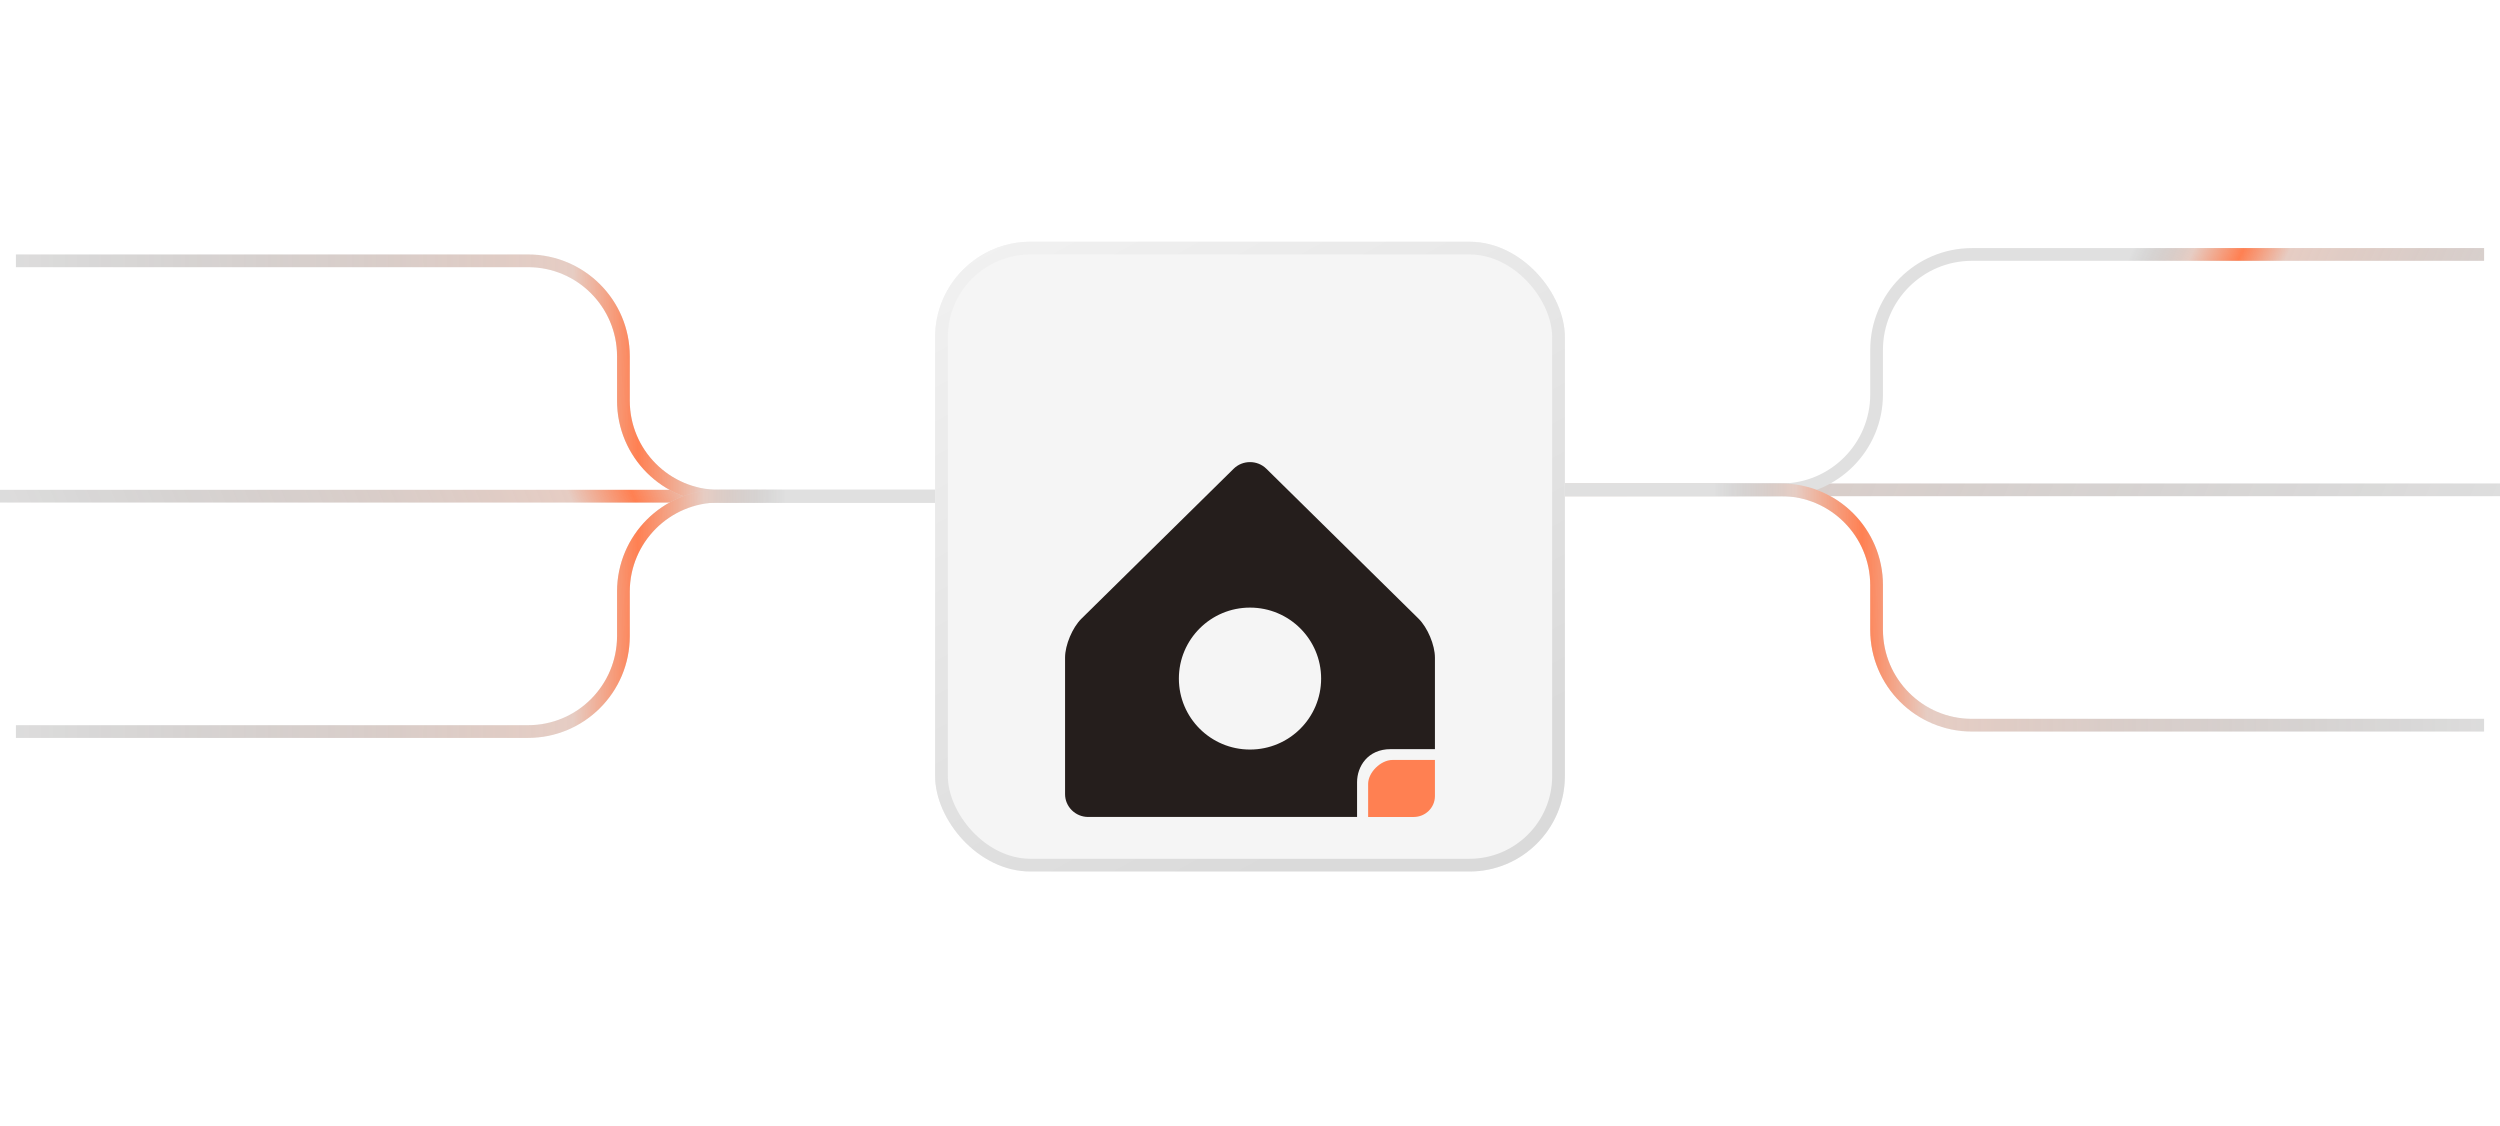 <svg width="393" height="177" viewBox="0 0 393 177" fill="none" xmlns="http://www.w3.org/2000/svg">
<path d="M246 77L393 77" stroke="#E0E0E0" stroke-width="2"/>
<path d="M246 77L393 77" stroke="url(#paint0_linear_786_200)" stroke-width="2"/>
<path d="M246 77L280 77C288.284 77 295 70.284 295 62L295 55C295 46.716 301.716 40 310 40L390.5 40" stroke="#E0E0E0" stroke-width="2"/>
<path d="M246 77L280 77C288.284 77 295 70.284 295 62L295 55C295 46.716 301.716 40 310 40L390.5 40" stroke="url(#paint1_linear_786_200)" stroke-width="2"/>
<path d="M246 77L280 77C288.284 77 295 83.716 295 92L295 99C295 107.284 301.716 114 310 114L390.5 114" stroke="#E0E0E0" stroke-width="2"/>
<path d="M246 77L280 77C288.284 77 295 83.716 295 92L295 99C295 107.284 301.716 114 310 114L390.5 114" stroke="url(#paint2_linear_786_200)" stroke-width="2"/>
<path d="M147 78L0 78" stroke="#E0E0E0" stroke-width="2"/>
<path d="M147 78L0 78" stroke="url(#paint3_linear_786_200)" stroke-width="2"/>
<path d="M147 78L113 78C104.716 78 98 71.284 98 63L98 56C98 47.716 91.284 41 83 41L2.5 41" stroke="#E0E0E0" stroke-width="2"/>
<path d="M147 78L113 78C104.716 78 98 71.284 98 63L98 56C98 47.716 91.284 41 83 41L2.5 41" stroke="url(#paint4_linear_786_200)" stroke-width="2"/>
<path d="M147 78L113 78C104.716 78 98 84.716 98 93L98 100C98 108.284 91.284 115 83 115L2.5 115" stroke="#E0E0E0" stroke-width="2"/>
<path d="M147 78L113 78C104.716 78 98 84.716 98 93L98 100C98 108.284 91.284 115 83 115L2.5 115" stroke="url(#paint5_linear_786_200)" stroke-width="2"/>
<g filter="url(#filter0_ddd_786_200)">
<rect x="147" y="29" width="99" height="99" rx="15" fill="#F5F5F5"/>
<rect x="148" y="30" width="97" height="97" rx="14" stroke="url(#paint6_linear_786_200)" stroke-width="2"/>
</g>
<g filter="url(#filter1_dd_786_200)">
<path d="M199.07 49.686L223.001 73.259V73.261C224.416 74.654 225.571 77.403 225.571 79.372V93.764C225.571 93.764 222.233 93.764 218.616 93.764C215 93.764 213.331 96.498 213.331 98.959C213.331 101.421 213.331 104.426 213.331 104.426H171.062C169.064 104.426 167.428 102.815 167.428 100.847V79.37C167.428 77.401 168.586 74.65 169.999 73.259L193.932 49.686C195.344 48.295 197.658 48.295 199.07 49.686Z" fill="#251E1C"/>
<path d="M225.571 95.466V101.147C225.571 102.959 224.077 104.429 222.233 104.429H215.07V99.233C215.07 97.421 217.051 95.466 218.895 95.466H225.571Z" fill="#FF8052"/>
<path d="M207.681 82.672C207.681 88.834 202.675 93.829 196.5 93.829C190.325 93.829 185.319 88.834 185.319 82.672C185.319 76.51 190.325 71.515 196.5 71.515C202.675 71.515 207.681 76.51 207.681 82.672Z" fill="#F5F5F5"/>
</g>
<defs>
<filter id="filter0_ddd_786_200" x="139" y="24" width="115" height="116" filterUnits="userSpaceOnUse" color-interpolation-filters="sRGB">
<feFlood flood-opacity="0" result="BackgroundImageFix"/>
<feColorMatrix in="SourceAlpha" type="matrix" values="0 0 0 0 0 0 0 0 0 0 0 0 0 0 0 0 0 0 127 0" result="hardAlpha"/>
<feMorphology radius="2" operator="erode" in="SourceAlpha" result="effect1_dropShadow_786_200"/>
<feOffset dy="2"/>
<feGaussianBlur stdDeviation="1.5"/>
<feComposite in2="hardAlpha" operator="out"/>
<feColorMatrix type="matrix" values="0 0 0 0 0 0 0 0 0 0 0 0 0 0 0.2 0 0 0 0.059 0"/>
<feBlend mode="normal" in2="BackgroundImageFix" result="effect1_dropShadow_786_200"/>
<feColorMatrix in="SourceAlpha" type="matrix" values="0 0 0 0 0 0 0 0 0 0 0 0 0 0 0 0 0 0 127 0" result="hardAlpha"/>
<feMorphology radius="4" operator="erode" in="SourceAlpha" result="effect2_dropShadow_786_200"/>
<feOffset dy="3"/>
<feGaussianBlur stdDeviation="6"/>
<feComposite in2="hardAlpha" operator="out"/>
<feColorMatrix type="matrix" values="0 0 0 0 0 0 0 0 0 0 0 0 0 0 0 0 0 0 0.1 0"/>
<feBlend mode="normal" in2="effect1_dropShadow_786_200" result="effect2_dropShadow_786_200"/>
<feColorMatrix in="SourceAlpha" type="matrix" values="0 0 0 0 0 0 0 0 0 0 0 0 0 0 0 0 0 0 127 0" result="hardAlpha"/>
<feMorphology radius="8" operator="erode" in="SourceAlpha" result="effect3_dropShadow_786_200"/>
<feOffset dy="4"/>
<feGaussianBlur stdDeviation="8"/>
<feComposite in2="hardAlpha" operator="out"/>
<feColorMatrix type="matrix" values="0 0 0 0 0 0 0 0 0 0 0 0 0 0 0 0 0 0 0.1 0"/>
<feBlend mode="normal" in2="effect2_dropShadow_786_200" result="effect3_dropShadow_786_200"/>
<feBlend mode="normal" in="SourceGraphic" in2="effect3_dropShadow_786_200" result="shape"/>
</filter>
<filter id="filter1_dd_786_200" x="107.428" y="0.643" width="178.143" height="175.786" filterUnits="userSpaceOnUse" color-interpolation-filters="sRGB">
<feFlood flood-opacity="0" result="BackgroundImageFix"/>
<feColorMatrix in="SourceAlpha" type="matrix" values="0 0 0 0 0 0 0 0 0 0 0 0 0 0 0 0 0 0 127 0" result="hardAlpha"/>
<feOffset dy="12"/>
<feGaussianBlur stdDeviation="30"/>
<feComposite in2="hardAlpha" operator="out"/>
<feColorMatrix type="matrix" values="0 0 0 0 0 0 0 0 0 0 0 0 0 0 0 0 0 0 0.15 0"/>
<feBlend mode="normal" in2="BackgroundImageFix" result="effect1_dropShadow_786_200"/>
<feColorMatrix in="SourceAlpha" type="matrix" values="0 0 0 0 0 0 0 0 0 0 0 0 0 0 0 0 0 0 127 0" result="hardAlpha"/>
<feMorphology radius="16" operator="erode" in="SourceAlpha" result="effect2_dropShadow_786_200"/>
<feOffset dy="12"/>
<feGaussianBlur stdDeviation="16"/>
<feComposite in2="hardAlpha" operator="out"/>
<feColorMatrix type="matrix" values="0 0 0 0 1 0 0 0 0 0.502 0 0 0 0 0.322 0 0 0 0.122 0"/>
<feBlend mode="normal" in2="effect1_dropShadow_786_200" result="effect2_dropShadow_786_200"/>
<feBlend mode="normal" in="SourceGraphic" in2="effect2_dropShadow_786_200" result="shape"/>
</filter>
<linearGradient id="paint0_linear_786_200" x1="400.52" y1="77.979" x2="197.08" y2="-7.59" gradientUnits="userSpaceOnUse">
<stop stop-opacity="0"/>
<stop offset="0.743" stop-color="#FF8052" stop-opacity="0.2"/>
<stop offset="0.82" stop-color="#FF8052"/>
<stop offset="0.901" stop-color="#FF8052" stop-opacity="0.2"/>
<stop offset="1" stop-opacity="0"/>
</linearGradient>
<linearGradient id="paint1_linear_786_200" x1="397.892" y1="113.239" x2="318.101" y2="76.778" gradientUnits="userSpaceOnUse">
<stop stop-opacity="0"/>
<stop offset="0.743" stop-color="#FF8052" stop-opacity="0.2"/>
<stop offset="0.82" stop-color="#FF8052"/>
<stop offset="0.901" stop-color="#FF8052" stop-opacity="0.2"/>
<stop offset="1" stop-opacity="0"/>
</linearGradient>
<linearGradient id="paint2_linear_786_200" x1="397.892" y1="40.761" x2="269.061" y2="42.185" gradientUnits="userSpaceOnUse">
<stop stop-opacity="0"/>
<stop offset="0.743" stop-color="#FF8052" stop-opacity="0.2"/>
<stop offset="0.82" stop-color="#FF8052"/>
<stop offset="0.901" stop-color="#FF8052" stop-opacity="0.2"/>
<stop offset="1" stop-opacity="0"/>
</linearGradient>
<linearGradient id="paint3_linear_786_200" x1="-7.52" y1="78.979" x2="104.215" y2="32.491" gradientUnits="userSpaceOnUse">
<stop stop-opacity="0"/>
<stop offset="0.743" stop-color="#FF8052" stop-opacity="0.2"/>
<stop offset="0.82" stop-color="#FF8052"/>
<stop offset="0.901" stop-color="#FF8052" stop-opacity="0.2"/>
<stop offset="1" stop-opacity="0"/>
</linearGradient>
<linearGradient id="paint4_linear_786_200" x1="-4.892" y1="114.239" x2="123.939" y2="112.815" gradientUnits="userSpaceOnUse">
<stop stop-opacity="0"/>
<stop offset="0.743" stop-color="#FF8052" stop-opacity="0.2"/>
<stop offset="0.82" stop-color="#FF8052"/>
<stop offset="0.901" stop-color="#FF8052" stop-opacity="0.2"/>
<stop offset="1" stop-opacity="0"/>
</linearGradient>
<linearGradient id="paint5_linear_786_200" x1="-4.892" y1="41.761" x2="123.939" y2="43.185" gradientUnits="userSpaceOnUse">
<stop stop-opacity="0"/>
<stop offset="0.743" stop-color="#FF8052" stop-opacity="0.2"/>
<stop offset="0.82" stop-color="#FF8052"/>
<stop offset="0.901" stop-color="#FF8052" stop-opacity="0.2"/>
<stop offset="1" stop-opacity="0"/>
</linearGradient>
<linearGradient id="paint6_linear_786_200" x1="147" y1="33.057" x2="199.34" y2="128" gradientUnits="userSpaceOnUse">
<stop stop-color="#F1F1F1"/>
<stop offset="1" stop-color="#DADADA"/>
</linearGradient>
</defs>
</svg>
